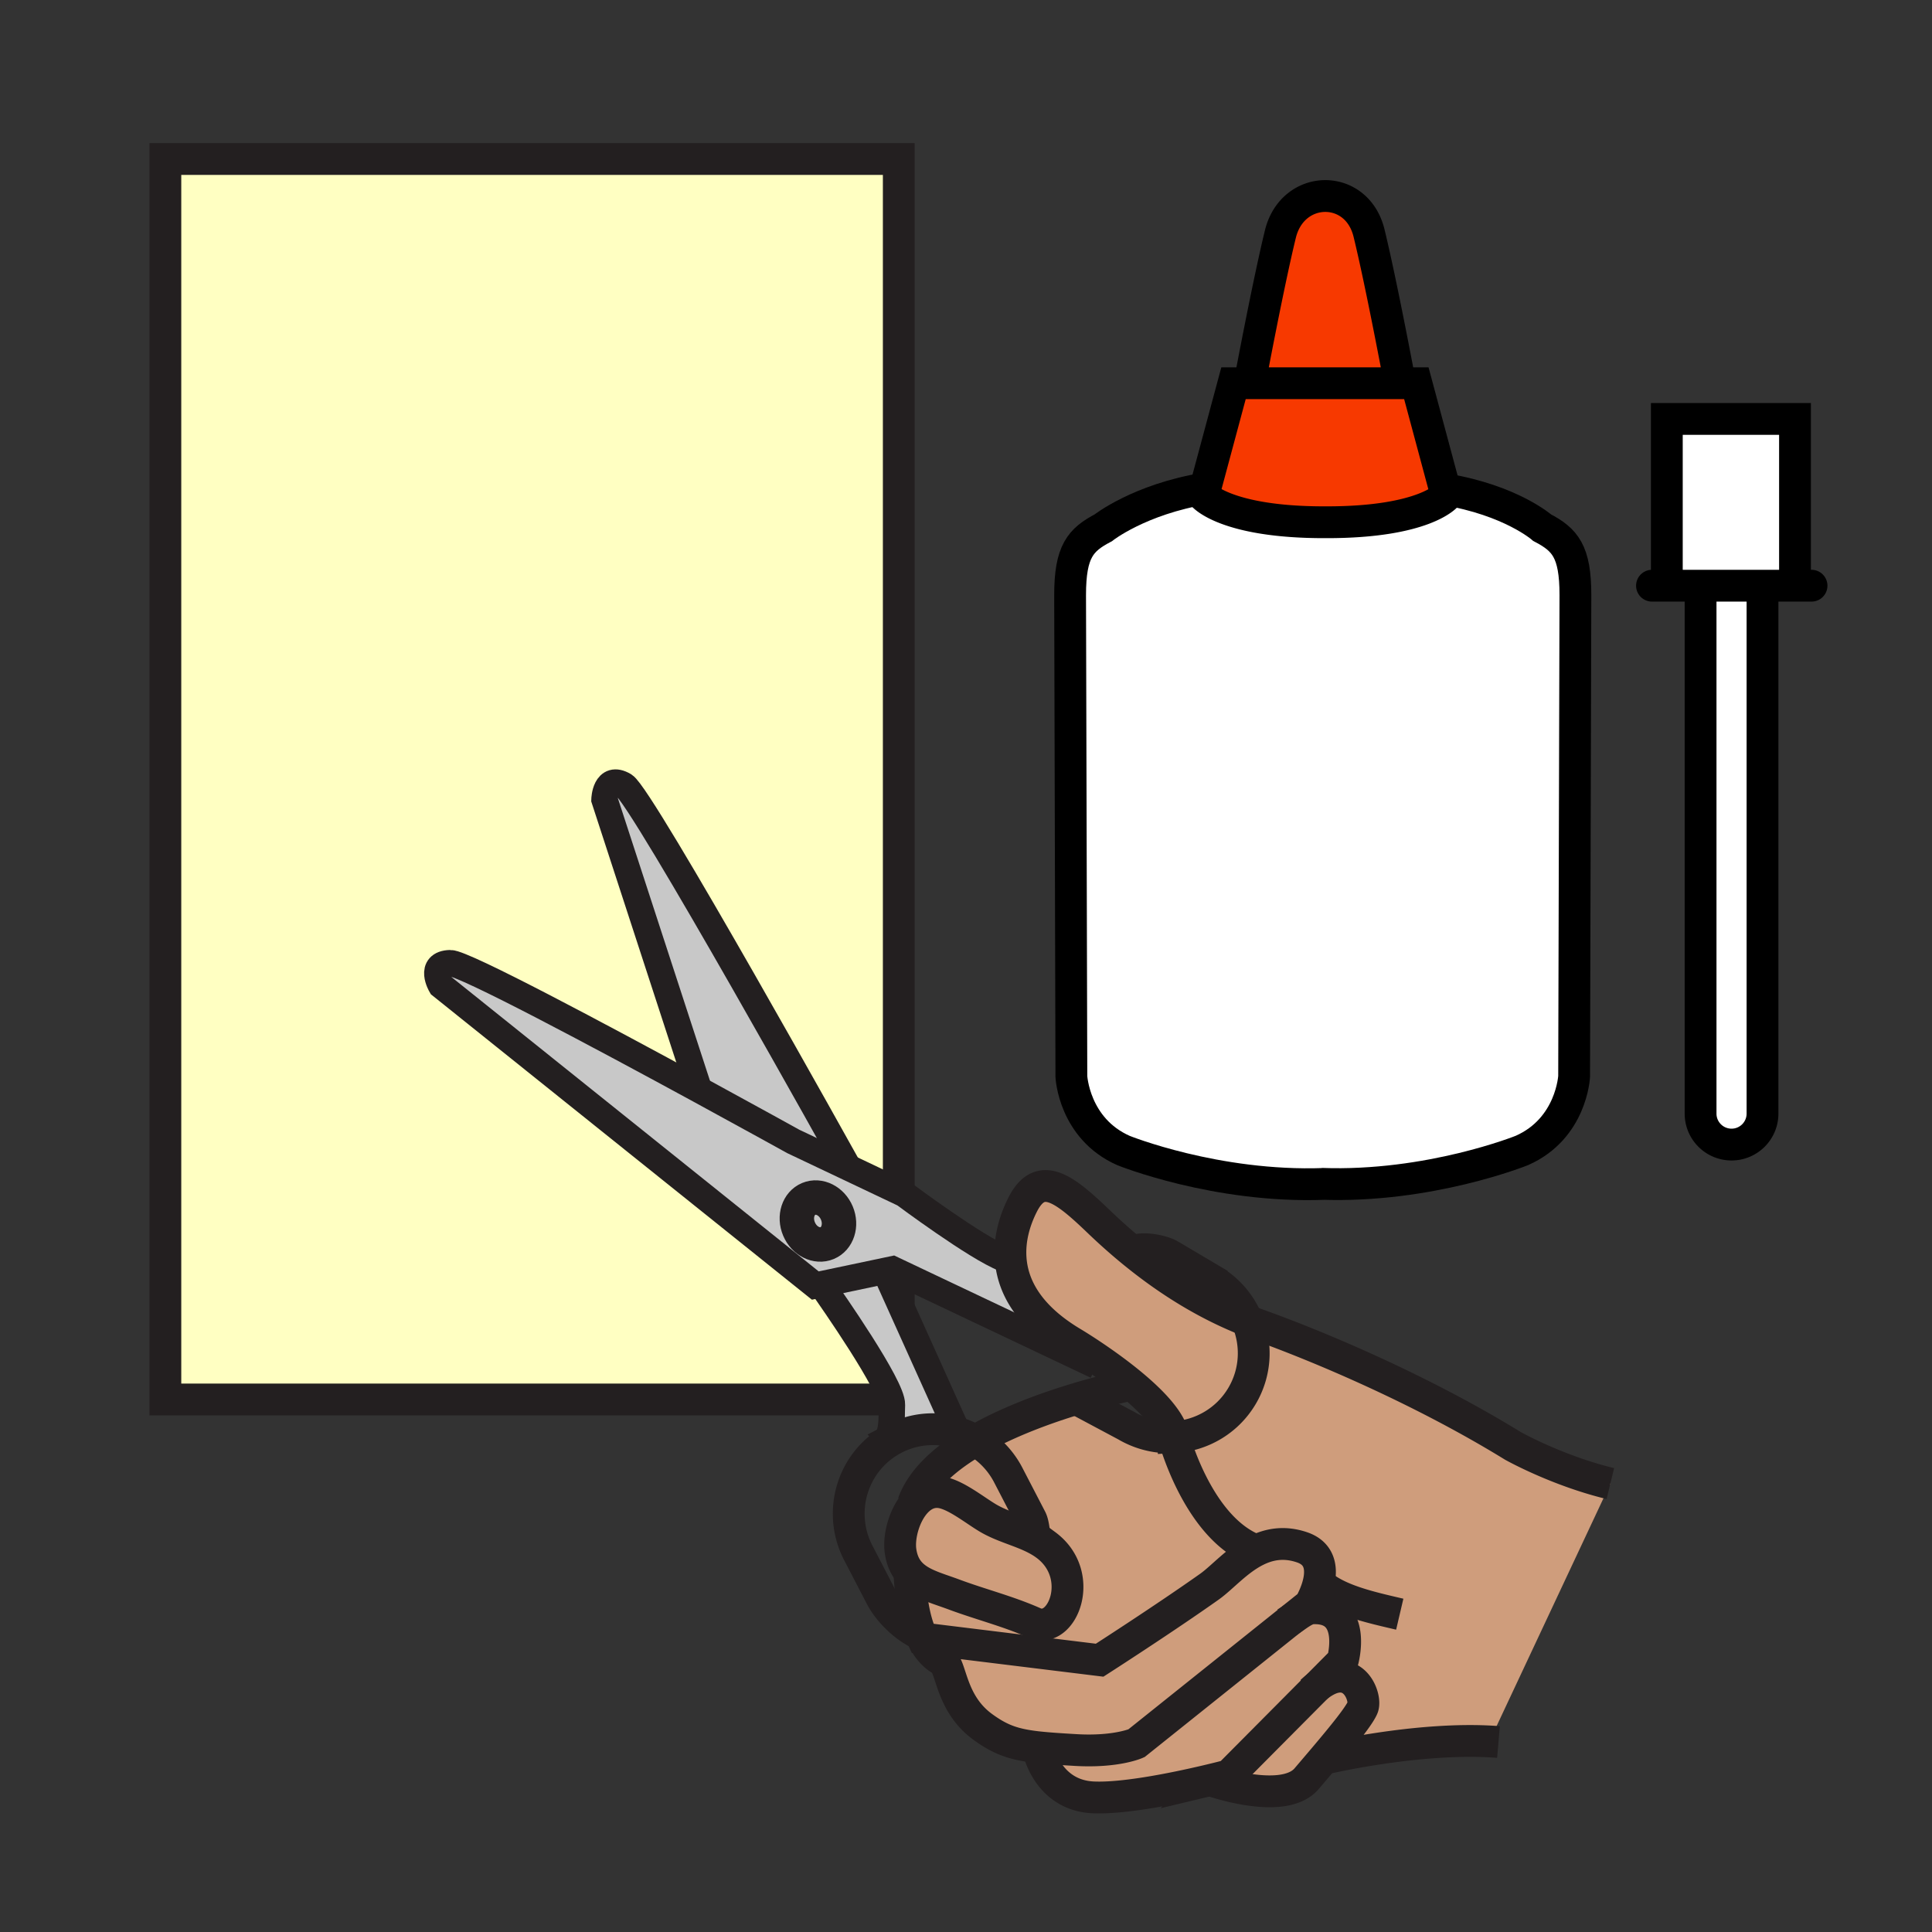 <?xml version="1.0"?><svg xmlns="http://www.w3.org/2000/svg" width="850.394" height="850.394" viewBox="0 0 850.394 850.394" overflow="visible"><rect x="0" y="0" width="850.394" height="850.394" fill="#333333" stroke="none"/><path fill="none" d="M0 0h850.394v850.394H0z"></path><path fill="#ffffc2" d="M72.79 70h322.82v546H72.79z"></path><path fill="none" stroke="#231f20" stroke-width="14" d="M72.79 70h322.82v546H72.79z"></path><path d="M471.911 590.937c2.334 1.397 6.865 4.23 12.177 7.922l-1.519 2.344-89.702-42.518-2.681.565-28.769 6.065-2.549.534-164.757-132.057s-5.67-9.6 4.034-9.853c5.818-.154 66.882 32.501 109.554 55.723a7279.907 7279.907 0 0 1 41.467 22.754l24.268 11.513 24.55 11.653s31.932 23.815 44.015 28.414l2.853.133c.913 12.092 7.831 25.288 27.059 36.808zM364.1 547.165c4.597-1.921 6.509-7.853 4.257-13.219-2.251-5.365-7.807-8.152-12.404-6.231-4.6 1.929-6.513 7.841-4.257 13.218 2.244 5.363 7.793 8.165 12.404 6.232z" fill="#c8c8c8"></path><path d="M471.911 590.937c-19.229-11.52-26.146-24.716-27.06-36.808-.68-8.961 1.942-17.31 5.292-23.92 7.734-15.225 18.283-7.096 33.293 7.315 5.271 5.058 10.65 9.828 16.147 14.271 15.5 12.557 31.911 22.567 49.369 29.457 4.356 10.45 3.922 22.728-2.259 33.184-6.57 11.098-18.038 17.52-30.065 18.162-.188-.661-.28-1.027-.28-1.027-1.807-7.078-10.147-15.538-19.262-22.981-4.371-3.567-8.916-6.904-12.999-9.73-5.311-3.693-9.842-6.526-12.176-7.923z" fill="#cf9d7c" class="aac-skin-fill"></path><path d="M708.822 653.015L657.67 762.047l.298 4.606c-34.022-2.284-74.981 7.444-74.981 7.444l-.209-.183c8.872-10.492 15.413-18.602 17.004-22.323 1.924-4.497-4.499-21.598-20.118-9.127l11.325-11.402s6.788-24.095-13.391-23.131c-2.918.137-6.487 3.052-9.621 5.182l8.592-6.872s11.966-19.892-3.43-25.161c-7.784-2.654-14.388-1.453-20.11 1.383-23.625-8.616-34.558-43.423-36.399-49.865 12.027-.643 23.495-7.064 30.065-18.162 6.181-10.456 6.615-22.733 2.259-33.184a115.23 115.23 0 0 0 4.805 1.823c28.303 10.149 72.823 29.146 112.18 53.352-.001 0 19.343 10.884 42.883 16.588z" fill="#cf9d7c" class="aac-skin-fill"></path><path d="M599.781 751.592c-1.591 3.722-8.132 11.831-17.004 22.323a2396.623 2396.623 0 0 1-7.685 9.026c-10.202 11.933-41.676.851-41.676.851l-.104-.443a341.46 341.46 0 0 0 7.633-1.915l38.717-38.969c15.62-12.471 22.043 4.63 20.119 9.127z" fill="#cf9d7c" class="aac-skin-fill"></path><path d="M579.663 742.465l-38.717 38.969s-2.94.787-7.633 1.915c-12.518 3.013-37.476 8.449-52.112 7.79-19.088-.861-23.723-18.921-24.148-20.771l.134-1.271c4.438.478 9.687.814 16.235 1.199 17.926 1.056 26.788-2.977 26.788-2.977l67.742-54.189.024-.017c3.134-2.13 6.703-5.045 9.621-5.182 20.179-.964 13.391 23.131 13.391 23.131l-11.325 11.403z" fill="#cf9d7c" class="aac-skin-fill"></path><path d="M553.028 682.463c5.723-2.836 12.326-4.037 20.11-1.383 15.396 5.27 3.43 25.161 3.43 25.161l-8.592 6.872-.024.017-67.742 54.189s-8.862 4.032-26.788 2.977c-6.549-.385-11.798-.722-16.235-1.199-10.771-1.165-16.724-3.213-24.675-9.024-14.469-10.584-13.576-27.008-17.942-29.354-3.925-2.114-6.728-5.797-8.758-10.144l2.609.894 75.596 9.291s28.322-18.188 48.349-32.374c5.581-3.956 12.154-11.726 20.662-15.923z" fill="#cf9d7c" class="aac-skin-fill"></path><path d="M405.273 719.353c-4.016-9.496-4.617-21.596-5.052-27.474 4.46 5.297 11.949 7.08 19.572 9.917 11.697 4.365 24.038 7.45 35.448 12.53 12.341 5.49 23.034-21.027 5.136-34.277a43.528 43.528 0 0 0-1.221-.862 37 37 0 0 0-3.522-2.046c-.555-2.541-.701-6.402-1.836-8.593l-9.974-19.223a37.367 37.367 0 0 0-14.52-15.218c14.271-8.272 31.183-14.37 44.401-18.359l21.859 11.665c1.32.779 2.67 1.473 4.042 2.075a37.27 37.27 0 0 0 17.022 3.109c1.842 6.442 12.774 41.249 36.399 49.865-8.509 4.197-15.081 11.967-20.663 15.923-20.026 14.187-48.349 32.374-48.349 32.374l-75.596-9.291-2.609-.894a34.617 34.617 0 0 1-.537-1.221z" fill="#cf9d7c" class="aac-skin-fill"></path><path d="M400.221 691.879c-1.914-2.271-3.262-5.187-3.833-9.109-.871-5.997 1.349-14.994 5.985-20.686 3.222-3.954 7.604-6.313 12.94-4.979 6.338 1.603 13.788 7.627 19.444 11.009 6.533 3.895 14.169 5.589 20.876 9.026a36.753 36.753 0 0 1 3.522 2.046c.41.279.817.567 1.221.862 17.898 13.25 7.205 39.768-5.136 34.277-11.41-5.08-23.751-8.165-35.448-12.53-7.622-2.836-15.111-4.619-19.571-9.916z" fill="#cf9d7c" class="aac-skin-fill"></path><path d="M453.797 668.548c1.135 2.19 1.281 6.052 1.836 8.593-6.707-3.438-14.343-5.132-20.876-9.026-5.656-3.382-13.106-9.406-19.444-11.009-5.336-1.334-9.718 1.024-12.94 4.979l-.44-.356c3.947-11.013 14.593-20.191 27.371-27.62a37.367 37.367 0 0 1 14.52 15.218l9.973 19.221z" fill="#cf9d7c" class="aac-skin-fill"></path><path d="M421.716 630.78l-.003.008c-9.019-2.827-19.1-2.232-28.133 2.457a37.027 37.027 0 0 0-5.455 3.461c5.082-5.451 4.187-10.98 4.488-18.37.312-8.009-26.613-46.521-31.196-53.021l28.769-6.065.633 2.982 30.897 68.548zM368.357 533.946c2.251 5.366.339 11.298-4.257 13.219-4.611 1.933-10.16-.869-12.404-6.232-2.256-5.377-.343-11.289 4.257-13.218 4.597-1.921 10.153.866 12.404 6.231zM373.435 513.929l-24.268-11.513s-17.942-9.941-41.467-22.754l-41.645-127.75s.328-11.149 8.669-6.206c7.765 4.608 98.711 168.223 98.711 168.223z" fill="#c8c8c8"></path><g fill="none" stroke="#231f20"><path d="M583.68 699.322c8.386 5.768 21.317 8.578 32.441 11.183M708.822 653.015c-23.54-5.704-42.885-16.588-42.885-16.588-39.356-24.205-83.877-43.202-112.18-53.352a117.207 117.207 0 0 1-4.805-1.823c-17.458-6.89-33.869-16.9-49.369-29.457-5.497-4.442-10.876-9.213-16.147-14.271-15.01-14.411-25.559-22.54-33.293-7.315-3.35 6.61-5.972 14.959-5.292 23.92.913 12.092 7.831 25.288 27.06 36.808 2.334 1.397 6.865 4.23 12.177 7.922 4.083 2.826 8.628 6.163 12.999 9.73 9.114 7.443 17.455 15.903 19.262 22.981 0 0 .092.366.28 1.027 1.842 6.442 12.774 41.249 36.399 49.865.224.09.449.171.68.245M459.155 679.187a37 37 0 0 0-3.522-2.046c-6.707-3.438-14.343-5.132-20.876-9.026-5.656-3.382-13.106-9.406-19.444-11.009-5.336-1.334-9.718 1.024-12.94 4.979-4.636 5.691-6.856 14.688-5.985 20.686.572 3.923 1.92 6.839 3.833 9.109 4.46 5.297 11.949 7.08 19.572 9.917 11.697 4.365 24.038 7.45 35.448 12.53 12.341 5.49 23.034-21.027 5.136-34.277a43.007 43.007 0 0 0-1.222-.863M567.952 713.13c-.879.6-1.72 1.134-2.508 1.528" stroke-width="14"></path><path d="M457.02 770.217s.014.051.033.15c.426 1.851 5.061 19.91 24.148 20.771 14.637.659 39.595-4.777 52.112-7.79a341.46 341.46 0 0 0 7.633-1.915l38.717-38.969 11.325-11.402s6.788-24.095-13.391-23.131c-2.918.137-6.487 3.052-9.621 5.182" stroke-width="14"></path><path d="M408.42 721.469l75.596 9.291s28.322-18.188 48.349-32.374c5.582-3.956 12.154-11.726 20.663-15.923 5.723-2.836 12.326-4.037 20.11-1.383 15.396 5.27 3.43 25.161 3.43 25.161l-8.592 6.872-.024.017-67.742 54.189s-8.862 4.032-26.788 2.977c-6.549-.385-11.798-.722-16.235-1.199-10.771-1.165-16.724-3.213-24.675-9.024-14.469-10.584-13.576-27.008-17.942-29.354-3.925-2.114-6.728-5.797-8.758-10.144a33.737 33.737 0 0 1-.539-1.223c-4.016-9.496-4.617-21.596-5.052-27.474a46.554 46.554 0 0 0-.205-2.27M533.417 783.792s31.474 11.082 41.676-.851c2.701-3.161 5.275-6.18 7.685-9.026 8.872-10.492 15.413-18.602 17.004-22.323 1.924-4.497-4.499-21.598-20.118-9.127a36.304 36.304 0 0 0-2.424 2.1M582.986 774.098s40.959-9.729 74.981-7.444c.538.029 1.082.068 1.613.113M495.962 609.957s-9.371 1.9-22.257 5.791c-13.219 3.989-30.131 10.087-44.401 18.359-12.778 7.429-23.424 16.607-27.371 27.62" stroke-width="14"></path><path d="M441.999 553.996c-12.083-4.599-44.015-28.414-44.015-28.414l-24.55-11.653-24.268-11.513s-17.942-9.941-41.467-22.754c-42.672-23.222-103.736-55.877-109.554-55.723-9.705.253-4.034 9.853-4.034 9.853L358.868 565.85l2.549-.534 28.769-6.065 2.681-.565 89.702 42.518" stroke-width="11.587"></path><path d="M355.953 527.715c4.597-1.921 10.153.866 12.404 6.231 2.251 5.366.339 11.298-4.257 13.219-4.611 1.933-10.16-.869-12.404-6.232-2.256-5.377-.343-11.289 4.257-13.218z" stroke-width="15.158"></path><path d="M500.114 550.301c.267-.072.541-.142.828-.196 4.757-.928 11.701 1.022 13.805 2.265l18.656 11.033a37.316 37.316 0 0 1 15.55 17.85c4.356 10.45 3.922 22.728-2.259 33.184-6.57 11.098-18.038 17.52-30.065 18.162a37.27 37.27 0 0 1-17.022-3.109 38.193 38.193 0 0 1-4.042-2.075l-21.859-11.665-.609-.321" stroke-width="14"></path><path d="M373.435 513.929s-90.946-163.614-98.711-168.222c-8.341-4.943-8.669 6.206-8.669 6.206l41.645 127.75.629 1.922M390.819 562.232l30.897 68.548M388.125 636.706c5.082-5.451 4.187-10.98 4.488-18.37.312-8.009-26.613-46.521-31.196-53.021l-.666-.935M384.658 639.72c1.381-1.002 2.514-1.996 3.45-2.994" stroke-width="11.587"></path><path d="M455.787 677.777c-.058-.197-.105-.417-.154-.637-.555-2.541-.701-6.402-1.836-8.593l-9.974-19.223a37.367 37.367 0 0 0-22.111-18.537c-9.019-2.827-19.1-2.232-28.133 2.457a37.027 37.027 0 0 0-5.455 3.461c-.011.004-.014.012-.018.02a34.733 34.733 0 0 0-3.45 2.994c-.011.004-.022.009-.029.023a36.95 36.95 0 0 0-7.883 11.452 37.454 37.454 0 0 0 1.074 32.389l9.974 19.223c3.461 6.666 10.902 13.78 17.479 16.546.973.419 1.922.729 2.844.935" stroke-width="14"></path></g><g><path fill="#fff" d="M790.092 256.285v1.517H733.674v-73.404h56.418zM775.788 257.802v232.364c0 7.53-6.102 13.631-13.625 13.631a13.594 13.594 0 0 1-9.639-3.991 13.58 13.58 0 0 1-3.992-9.64V257.802h27.256zM693.437 261.895l-.566 211.896s-1.089 22.892-22.937 32.575c0 0-40.722 16.464-88.332 14.707l1.247.044c-47.61 1.757-88.339-14.707-88.339-14.707-21.847-9.684-22.93-32.575-22.93-32.575l-.561-211.896c0-19.284 4.577-24.346 14.613-29.623 0 0 15.753-12.516 44.878-17.326l-.838 3.123s10.011 11.761 53.088 11.761h1.31c43.076 0 52.627-11.761 52.627-11.761l-.742-2.757c29.131 4.81 42.856 16.911 42.856 16.911 10.043 5.275 14.626 10.343 14.626 29.628z"></path><path d="M635.955 215.355l.742 2.757s-9.551 11.761-52.627 11.761h-1.31c-43.077 0-53.088-11.761-53.088-11.761l.838-3.123 12.434-46.307h80.476l12.535 46.673z" fill="#f73900"></path><path d="M615.997 167.456v1.228H550.173v-.755s8.021-42.856 13.403-64.886c5.384-22.029 33.634-22.501 39.017-.472 5.388 22.028 13.404 64.885 13.404 64.885z" fill="#f73900"></path><g fill="none" stroke="#000" stroke-width="14"><path d="M635.955 215.355c29.131 4.81 42.856 16.911 42.856 16.911 10.042 5.276 14.625 10.344 14.625 29.629l-.566 211.896s-1.089 22.892-22.937 32.575c0 0-40.722 16.464-88.332 14.707l1.247.044c-47.61 1.757-88.339-14.707-88.339-14.707-21.847-9.684-22.93-32.575-22.93-32.575l-.561-211.896c0-19.284 4.577-24.346 14.613-29.623 0 0 15.753-12.516 44.878-17.326"></path><path d="M530.511 214.99l-.838 3.123s10.011 11.761 53.088 11.761h1.31c43.076 0 52.627-11.761 52.627-11.761l-.742-2.757-12.535-46.672h-80.476l-12.434 46.306zM775.788 257.802v232.364c0 7.53-6.102 13.631-13.625 13.631a13.594 13.594 0 0 1-9.639-3.991 13.58 13.58 0 0 1-3.992-9.64V257.802M615.997 167.456s-8.016-42.857-13.404-64.886c-5.383-22.029-33.633-21.557-39.017.472-5.383 22.03-13.403 64.886-13.403 64.886M733.674 256.285v-71.887h56.418v71.887"></path><path stroke-linecap="round" stroke-linejoin="round" d="M727.139 257.802H797.37"></path></g></g></svg>